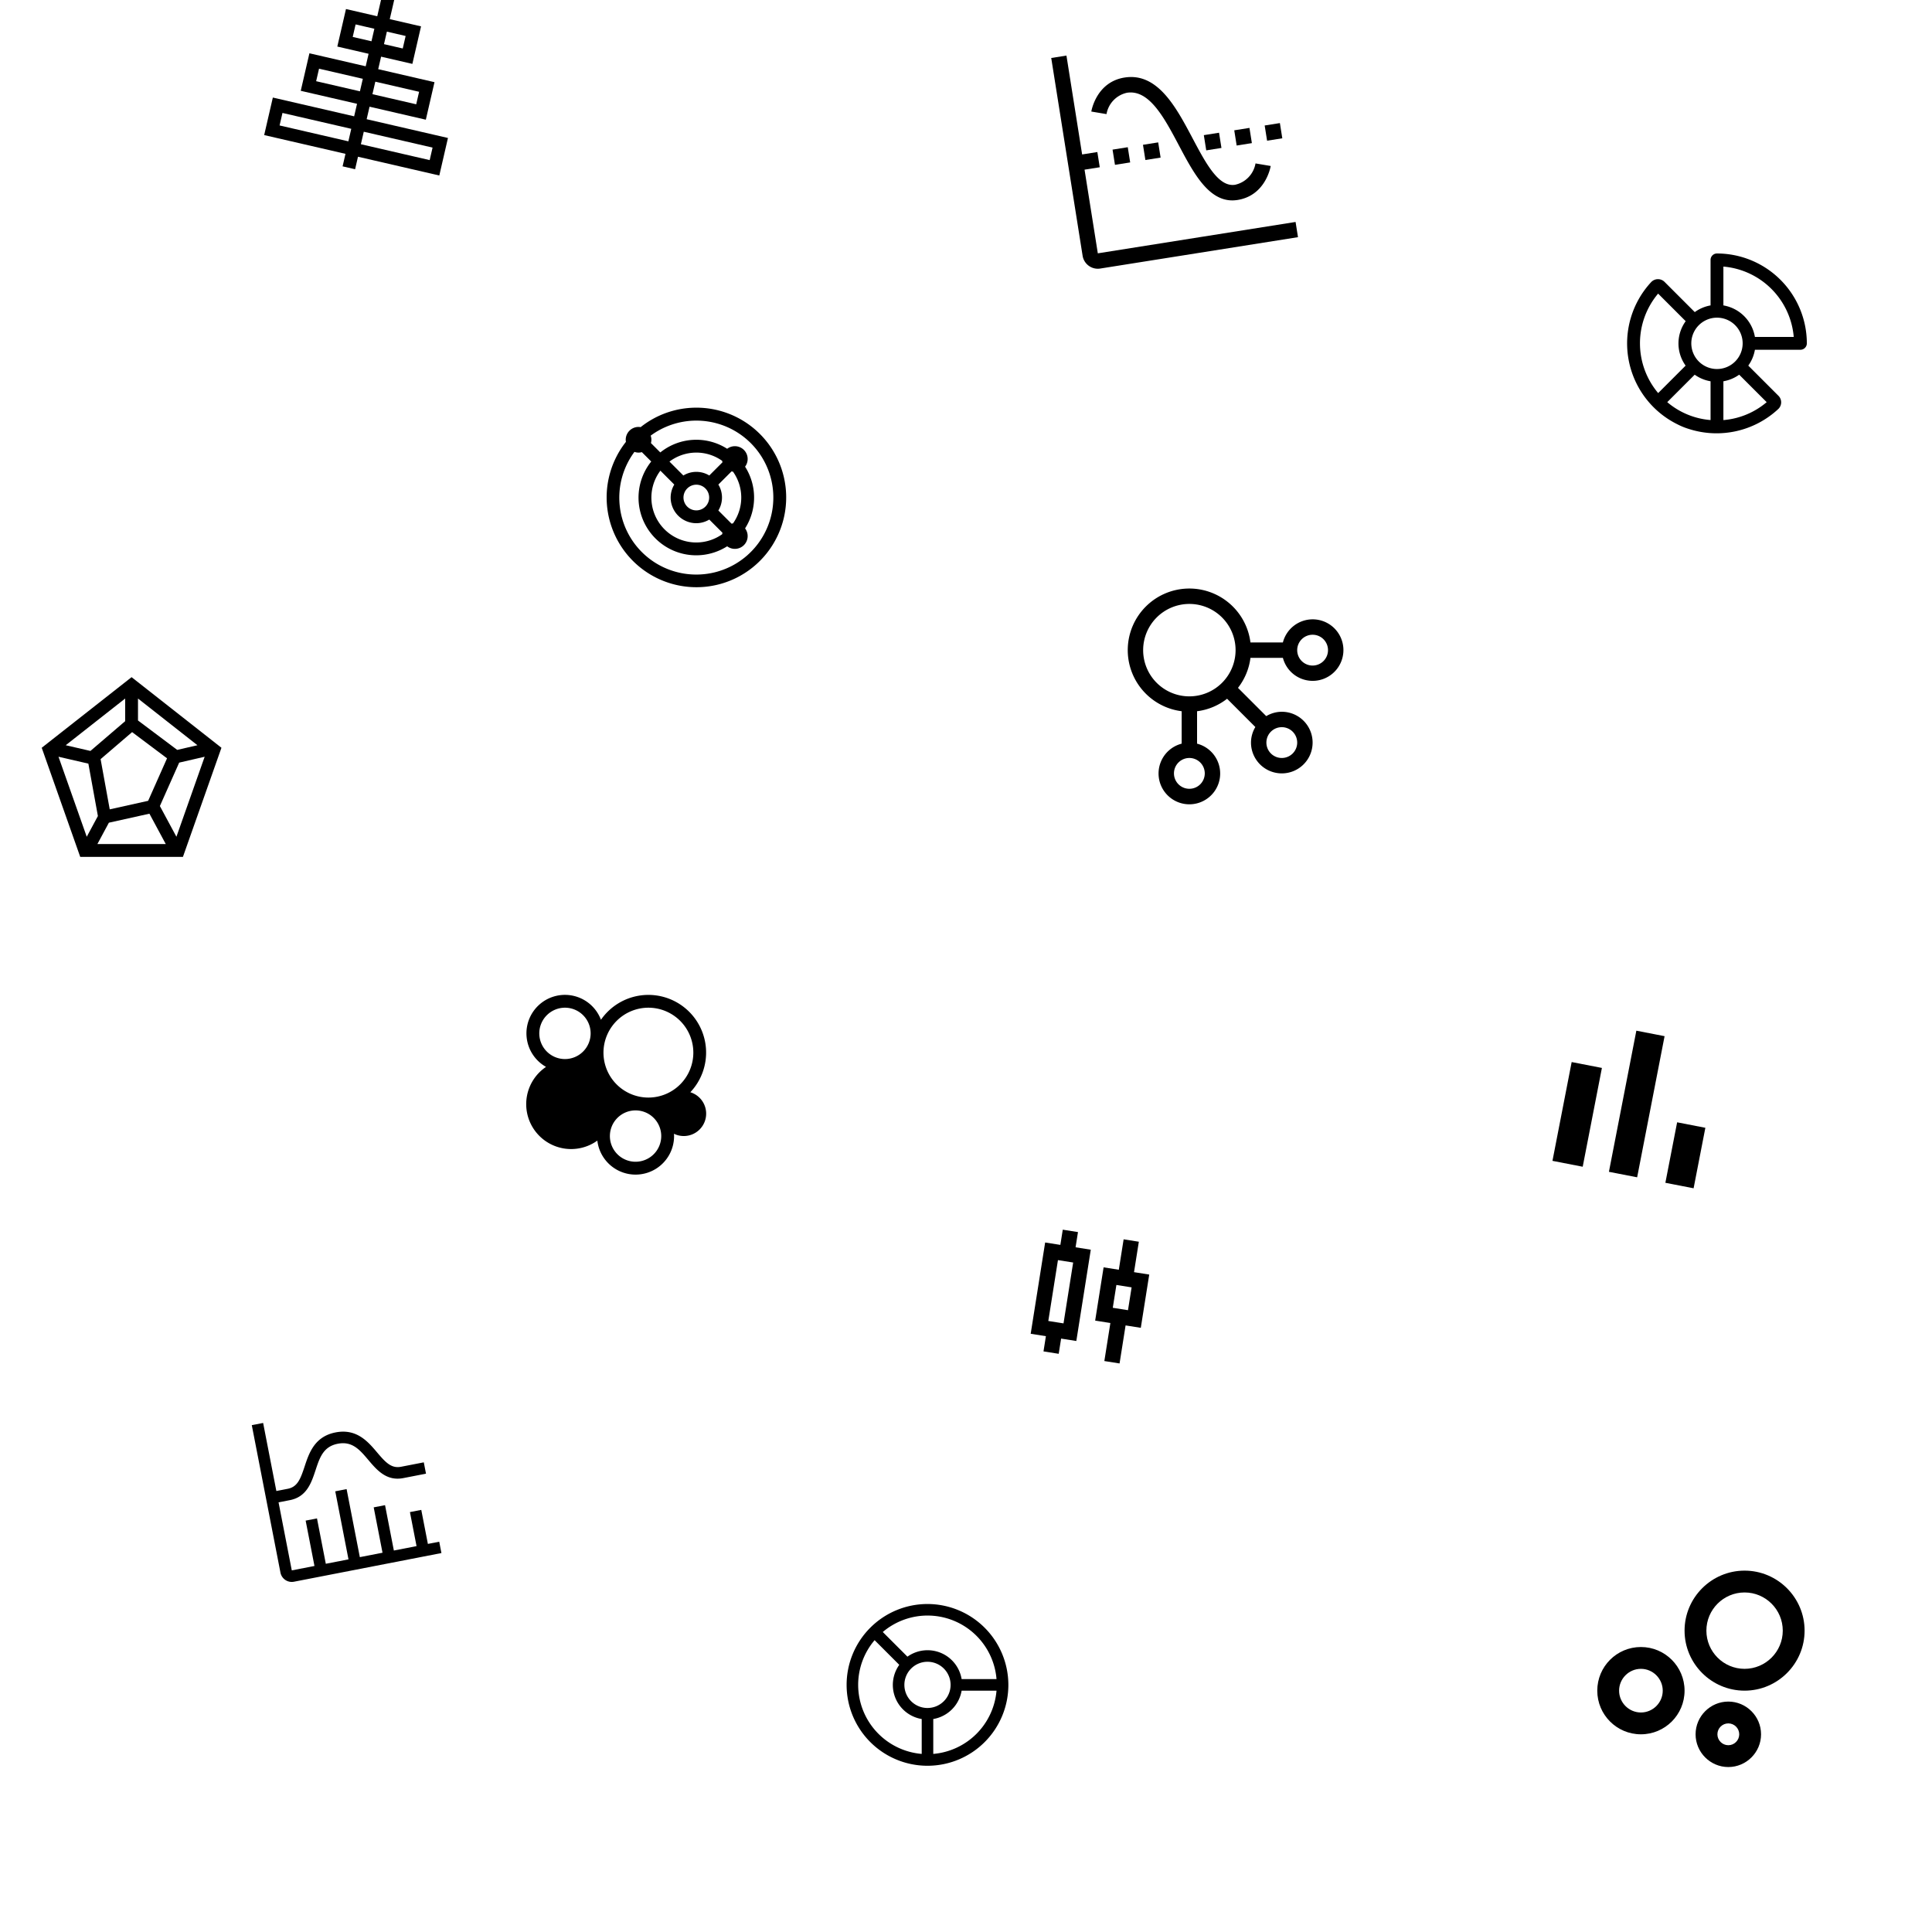<?xml version="1.0" encoding="UTF-8" standalone="no"?>
<svg
   width="301"
   height="301"
   version="1.1"
   id="svg276"
   sodipodi:docname="background.svg"
   inkscape:version="1.1.2 (0a00cf5339, 2022-02-04)"
   xmlns:inkscape="http://www.inkscape.org/namespaces/inkscape"
   xmlns:sodipodi="http://sodipodi.sourceforge.net/DTD/sodipodi-0.dtd"
   xmlns="http://www.w3.org/2000/svg"
   xmlns:svg="http://www.w3.org/2000/svg">
  <sodipodi:namedview
     id="namedview35"
     pagecolor="#ffffff"
     bordercolor="#666666"
     borderopacity="1.0"
     inkscape:pageshadow="2"
     inkscape:pageopacity="0.0"
     inkscape:pagecheckerboard="true"
     showgrid="false"
     inkscape:zoom="2.1129568"
     inkscape:cx="92.997642"
     inkscape:cy="122.34041"
     inkscape:window-width="1920"
     inkscape:window-height="1012"
     inkscape:window-x="1920"
     inkscape:window-y="0"
     inkscape:window-maximized="1"
     inkscape:current-layer="svg276" />
  <defs
     id="defs280" />
  <path
     d="m 244.861,165.465 4.712,0.916 -2.992,15.392 -4.712,-0.916 z m 10.078,-4.887 4.398,0.855 -4.274,21.988 -4.398,-0.855 z m 6.353,14.274 4.398,0.855 -1.832,9.424 -4.398,-0.855 z"
     fill="currentColor"
     id="path4"
     style="stroke:none;stroke-width:3.2" />
  <rect
     transform="rotate(11)"
     x="271.934"
     y="108.984"
     width="22.4"
     height="22.4"
     fill="transparent"
     stroke="none"
     class="shape-overlay"
     id="rect12"
     style="fill:none;stroke-width:3.2" />
  <path
     d="m 255.65,256.6 c -3.757,0 -6.8,3.043 -6.8,6.8 0,3.757 3.043,6.8 6.8,6.8 3.757,0 6.8,-3.043 6.8,-6.8 0,-3.757 -3.043,-6.8 -6.8,-6.8 z m 0,10.2 c -1.87,0 -3.4,-1.53 -3.4,-3.4 0,-1.87 1.53,-3.4 3.4,-3.4 1.87,0 3.4,1.53 3.4,3.4 0,1.87 -1.53,3.4 -3.4,3.4 z m 13.617,-1.7 c -2.805,0 -5.1,2.295 -5.1,5.1 0,2.805 2.295,5.1 5.1,5.1 2.805,0 5.1,-2.295 5.1,-5.1 0,-2.805 -2.295,-5.1 -5.1,-5.1 z m 0,6.8 c -0.935,0 -1.7,-0.765 -1.7,-1.7 0,-0.935 0.765,-1.7 1.7,-1.7 0.935,0 1.7,0.765 1.7,1.7 0,0.935 -0.765,1.7 -1.7,1.7 z m 2.533,-27.2 c -5.151,0 -9.35,4.199 -9.35,9.35 0,5.151 4.199,9.35 9.35,9.35 5.151,0 9.35,-4.199 9.35,-9.35 0,-5.151 -4.199,-9.35 -9.35,-9.35 z m 0,15.3 c -3.281,0 -5.95,-2.669 -5.95,-5.95 0,-3.281 2.669,-5.95 5.95,-5.95 3.281,0 5.95,2.669 5.95,5.95 0,3.281 -2.669,5.95 -5.95,5.95 z"
     fill="currentColor"
     id="path22"
     style="stroke:none;stroke-width:3.4" />
  <rect
     x="248.85"
     y="244.7"
     width="32.3"
     height="30.6"
     fill="transparent"
     stroke="none"
     class="shape-overlay"
     id="rect30"
     style="fill:none;stroke-width:3.4" />
  <path
     d="m 167.946,191.955 -2.37,-0.375 -0.375,2.37 -2.37,-0.375 -2.253,14.223 2.37,0.375 -0.375,2.37 2.37,0.375 0.375,-2.37 2.37,0.375 2.253,-14.223 -2.37,-0.375 z m -2.253,14.223 -2.37,-0.375 1.502,-9.482 2.37,0.375 z m 13.354,-7.605 -2.37,-0.375 0.751,-4.741 -2.37,-0.375 -0.751,4.741 -2.37,-0.375 -1.314,8.297 2.37,0.375 -0.939,5.926 2.37,0.375 0.939,-5.926 2.37,0.375 z m -3.309,5.551 -2.37,-0.375 0.563,-3.556 2.37,0.375 z"
     fill="currentColor"
     id="path40"
     style="stroke:none;stroke-width:2.4" />
  <rect
     transform="rotate(9)"
     x="191.107"
     y="163.319"
     width="16.8"
     height="19.2"
     fill="transparent"
     stroke="none"
     class="shape-overlay"
     id="rect48"
     style="fill:none;stroke-width:2.4" />
  <path
     d="m 45.165,233.717 c 2.627,-0.511 3.352,-2.715 3.995,-4.661 0.652,-1.978 1.213,-3.686 3.466,-4.124 2.253,-0.438 3.415,0.935 4.759,2.525 1.324,1.563 2.823,3.336 5.45,2.825 l 3.534,-0.687 -0.343,-1.767 -3.534,0.687 c -1.513,0.294 -2.403,-0.651 -3.732,-2.221 -1.418,-1.679 -3.186,-3.769 -6.476,-3.129 -3.29,0.64 -4.144,3.239 -4.832,5.327 -0.645,1.953 -1.116,3.164 -2.629,3.458 l -1.767,0.343 -2.061,-10.602 -1.767,0.343 4.465,22.97 a 1.8,1.8 0 0 0 2.11,1.423 l 22.97,-4.465 -0.343,-1.767 -1.767,0.343 -1.03,-5.301 -1.767,0.343 1.03,5.301 -3.534,0.687 -1.374,-7.068 -1.767,0.343 1.374,7.068 -3.534,0.687 L 54,232 l -1.767,0.343 2.061,10.602 -3.534,0.687 -1.374,-7.068 -1.767,0.343 1.374,7.068 -3.534,0.687 -2.061,-10.602 z"
     fill="currentColor"
     id="path58"
     style="stroke:none;stroke-width:1.8" />
  <rect
     transform="rotate(-11)"
     x="-3.86"
     y="225.441"
     width="25.2"
     height="25.2"
     fill="transparent"
     stroke="none"
     class="shape-overlay"
     id="rect66"
     style="fill:none;stroke-width:1.8" />
  <path
     d="m 107.551,170.169 a 8.99,8.99 0 1 0 -13.925,-11.292 5.997,5.997 0 1 0 -8.556,7.342 6.997,6.997 0 1 0 7.994,11.484 5.998,5.998 0 0 0 11.955,-0.706 c 0,-0.122 -0.011,-0.24 -0.018,-0.36 a 3.487,3.487 0 1 0 2.55,-6.468 z m -6.532,-13.172 a 7,7 0 1 1 -7,7 7.008,7.008 0 0 1 7,-7 z m -13,0 a 4,4 0 1 1 -4,4 4.005,4.005 0 0 1 4,-4 z m 11,24 a 4,4 0 1 1 4,-4 4.005,4.005 0 0 1 -4,4 z"
     fill="currentColor"
     id="path76"
     style="stroke:none;stroke-width:2" />
  <rect
     x="81.982"
     y="154.999"
     width="28.035"
     height="28.003"
     fill="transparent"
     stroke="none"
     class="shape-overlay"
     id="rect84"
     style="fill:none;stroke-width:2" />
  <g
     transform="matrix(1.185,-0.188,0.188,1.185,161.033,7.04)"
     id="g108"
     style="fill:#000000;stroke:none;stroke-width:2;fill-opacity:1">
    <path
       d="M 23,24 C 19.4,24 17.97,19.824 16.587,15.786 15.277,11.958 13.92,8 11,8 A 3.44,3.44 0 0 0 7.947,10.321 L 6.05,9.684 C 6.101,9.534 7.321,6 11,6 c 4.35,0 6.012,4.855 7.48,9.138 C 19.689,18.667 20.83,22 23,22 a 3.44,3.44 0 0 0 3.053,-2.321 l 1.896,0.637 C 27.899,20.466 26.679,24 23,24 Z"
       fill="currentColor"
       id="path94"
       style="fill:#000000;fill-opacity:1" />
    <path
       d="M 4,28 V 17 H 6 V 15 H 4 V 2 H 2 v 26 a 2,2 0 0 0 2,2 h 26 v -2 z"
       fill="currentColor"
       id="path96"
       style="fill:#000000;fill-opacity:1" />
    <path
       d="m 8,15 h 2 v 2 H 8 Z"
       fill="currentColor"
       id="path98"
       style="fill:#000000;fill-opacity:1" />
    <path
       d="m 12,15 h 2 v 2 h -2 z"
       fill="currentColor"
       id="path100"
       style="fill:#000000;fill-opacity:1" />
    <path
       d="m 20,15 h 2 v 2 h -2 z"
       fill="currentColor"
       id="path102"
       style="fill:#000000;fill-opacity:1" />
    <path
       d="m 24,15 h 2 v 2 h -2 z"
       fill="currentColor"
       id="path104"
       style="fill:#000000;fill-opacity:1" />
    <path
       d="m 28,15 h 2 v 2 h -2 z"
       fill="currentColor"
       id="path106"
       style="fill:#000000;fill-opacity:1" />
  </g>
  <rect
     transform="rotate(-9)"
     x="160.349"
     y="34.544"
     width="33.6"
     height="33.6"
     fill="transparent"
     stroke="none"
     class="shape-overlay"
     id="rect158"
     style="fill:none;stroke-width:2.4" />
  <path
     d="m 20.5,105.5 -14,11 6,17 h 16 l 6,-17 z m 2.582,19.265 -5.986,1.33 -1.423,-7.824 4.91,-4.21 5.442,4.082 z m 0.198,2.005 2.546,4.73 H 15.174 l 1.79,-3.327 z m -9.19,-9.776 -3.85,-0.889 9.26,-7.276 v 3.528 z m 7.41,-4.744 v -3.42 l 9.26,7.275 -3.15,0.727 z m -12.386,5.648 4.654,1.074 1.484,8.164 -1.738,3.228 z m 18.372,12.466 -2.577,-4.785 3.007,-6.765 3.97,-0.916 z"
     fill="currentColor"
     id="path168"
     style="stroke:none;stroke-width:2;fill:#000000;fill-opacity:1" />
  <rect
     x="6.5"
     y="105.5"
     width="28"
     height="28"
     fill="transparent"
     stroke="none"
     class="shape-overlay"
     id="rect176"
     style="fill:none;stroke-width:2" />
  <path
     d="m 204.5,96.491 a 4.795,4.795 0 0 0 -4.63,3.6 h -5.054 a 9.595,9.595 0 1 0 -10.716,10.716 v 5.054 a 4.8,4.8 0 1 0 2.4,0 v -5.053 a 9.541,9.541 0 0 0 4.678,-1.944 l 4.403,4.404 a 4.744,4.744 0 0 0 -0.68,2.423 4.8,4.8 0 1 0 4.8,-4.8 4.742,4.742 0 0 0 -2.423,0.68 l -4.404,-4.404 a 9.54,9.54 0 0 0 1.945,-4.676 h 5.053 a 4.792,4.792 0 1 0 4.628,-6 z m -16.8,24 a 2.4,2.4 0 1 1 -2.4,-2.4 2.402,2.402 0 0 1 2.4,2.4 z m -2.4,-12 a 7.2,7.2 0 1 1 7.2,-7.2 7.208,7.208 0 0 1 -7.2,7.2 z m 16.8,7.2 a 2.4,2.4 0 1 1 -2.4,-2.4 2.402,2.402 0 0 1 2.4,2.4 z m 2.4,-12 a 2.4,2.4 0 1 1 2.4,-2.4 2.402,2.402 0 0 1 -2.4,2.4 z"
     fill="currentColor"
     id="path186"
     style="stroke:none;stroke-width:2.4" />
  <rect
     x="175.7"
     y="91.691"
     width="33.6"
     height="33.618"
     fill="transparent"
     stroke="none"
     class="shape-overlay"
     id="rect194"
     style="fill:none;stroke-width:2.4" />
  <path
     d="m 144.5,249.9 a 12.6,12.6 0 1 0 12.6,12.6 12.614,12.614 0 0 0 -12.6,-12.6 z m 10.755,11.701 h -5.436 a 5.384,5.384 0 0 0 -8.442,-3.497 l -3.843,-3.843 A 10.78,10.78 0 0 1 155.255,261.6 Z M 144.5,266.1 a 3.6,3.6 0 1 1 3.6,-3.6 3.604,3.604 0 0 1 -3.6,3.6 z m -10.8,-3.6 a 10.743,10.743 0 0 1 2.561,-6.966 l 3.843,3.843 a 5.386,5.386 0 0 0 3.496,8.442 v 5.436 A 10.809,10.809 0 0 1 133.7,262.5 Z m 11.7,10.755 v -5.436 a 5.406,5.406 0 0 0 4.419,-4.419 h 5.436 a 10.807,10.807 0 0 1 -9.855,9.855 z"
     fill="currentColor"
     id="path204"
     style="stroke:none;stroke-width:1.8" />
  <rect
     x="131.9"
     y="249.9"
     width="25.2"
     height="25.2"
     fill="transparent"
     stroke="none"
     class="shape-overlay"
     id="rect212"
     style="fill:none;stroke-width:1.8" />
  <path
     d="m 108.485,63.514 a 13.919,13.919 0 0 0 -8.675,3.033 1.973,1.973 0 0 0 -0.325,-0.033 2,2 0 0 0 -2,2 1.975,1.975 0 0 0 0.033,0.325 13.986,13.986 0 1 0 10.967,-5.325 z m 0,26 a 11.977,11.977 0 0 1 -9.641,-19.114 1.831,1.831 0 0 0 1.153,0.04 l 1.463,1.463 a 8.986,8.986 0 0 0 11.831,13.207 1.992,1.992 0 0 0 2.79,-2.79 8.93,8.93 0 0 0 0,-9.612 1.992,1.992 0 0 0 -2.79,-2.79 8.944,8.944 0 0 0 -10.417,0.571 l -1.463,-1.463 a 1.83,1.83 0 0 0 -0.04,-1.153 11.992,11.992 0 1 1 7.114,21.641 z m 0,-14 a 2,2 0 1 1 -2,2 2.002,2.002 0 0 1 2,-2 z m 3.433,-0.019 2.055,-2.055 a 2.044,2.044 0 0 0 0.227,0.045 6.957,6.957 0 0 1 0,8.058 2.044,2.044 0 0 0 -0.227,0.045 l -2.055,-2.055 a 3.879,3.879 0 0 0 0,-4.038 z m 0.596,-3.696 a 2,2 0 0 0 0.045,0.227 l -2.055,2.055 a 3.879,3.879 0 0 0 -4.038,0 l -2.165,-2.167 a 6.952,6.952 0 0 1 8.213,-0.116 z m -7.462,3.696 a 3.951,3.951 0 0 0 -0.567,2.019 4.005,4.005 0 0 0 4,4 3.952,3.952 0 0 0 2.019,-0.567 l 2.055,2.055 a 2,2 0 0 0 -0.045,0.227 6.988,6.988 0 0 1 -9.627,-9.9 z"
     fill="currentColor"
     id="path222"
     style="stroke:none;stroke-width:2;fill:#000000;fill-opacity:1" />
  <rect
     x="94.514"
     y="63.514"
     width="27.972"
     height="27.972"
     fill="transparent"
     stroke="none"
     class="shape-overlay"
     id="rect230"
     style="fill:none;stroke-width:2" />
  <path
     d="m 267.5,39.492 a 1,1 0 0 0 -1,1 v 7.09 a 5.962,5.962 0 0 0 -2.46,1.043 l -4.702,-4.702 a 1.455,1.455 0 0 0 -2.087,0.024 14.05,14.05 0 0 0 4.054,22.142 10.848,10.848 0 0 0 1.899,0.768 14.098,14.098 0 0 0 13.844,-3.132 1.434,1.434 0 0 0 0.028,-2.064 l -4.699,-4.699 a 5.963,5.963 0 0 0 1.033,-2.47 h 7.09 a 1,1 0 0 0 1,-1 14.016,14.016 0 0 0 -14,-14 z m 0,10 a 4,4 0 1 1 -4,4 4.005,4.005 0 0 1 4,-4 z m -9.17,-3.749 4.296,4.296 a 5.91,5.91 0 0 0 -0.011,6.924 l -4.277,4.277 a 12.017,12.017 0 0 1 -0.008,-15.497 z m 1.423,16.91 4.276,-4.276 a 5.959,5.959 0 0 0 2.471,1.025 v 6.042 a 11.878,11.878 0 0 1 -6.747,-2.79 z m 8.747,2.795 v -6.046 a 5.963,5.963 0 0 0 2.46,-1.027 l 4.283,4.282 a 11.89,11.89 0 0 1 -6.743,2.791 z m 4.91,-12.956 a 6.006,6.006 0 0 0 -4.91,-4.91 v -6.049 a 12.02,12.02 0 0 1 10.959,10.959 z"
     fill="currentColor"
     id="path240"
     style="stroke:none;stroke-width:2" />
  <rect
     x="253.5"
     y="39.492"
     width="28"
     height="28.016"
     fill="transparent"
     stroke="none"
     class="shape-overlay"
     id="rect248"
     style="fill:none;stroke-width:2" />
  <path
     d="m 69.791,21.496 -12.667,-2.924 0.45,-1.949 8.769,2.025 1.35,-5.846 -8.769,-2.025 0.45,-1.949 4.872,1.125 1.35,-5.846 -4.872,-1.125 0.9,-3.897 -1.949,-0.45 -0.9,3.897 -4.872,-1.125 -1.35,5.846 4.872,1.125 -0.45,1.949 -8.769,-2.025 -1.35,5.846 8.769,2.025 -0.45,1.949 -12.667,-2.924 -1.35,5.846 12.667,2.924 -0.45,1.949 1.949,0.45 0.45,-1.949 12.667,2.924 z M 63.197,5.605 62.747,7.554 59.824,6.879 60.274,4.93 Z m -8.245,0.149 0.45,-1.949 2.923,0.675 -0.45,1.949 z m 10.343,8.546 -0.45,1.949 -6.821,-1.575 0.45,-1.949 z m -16.04,-1.65 0.45,-1.949 6.821,1.575 -0.45,1.949 z m -5.697,6.895 0.45,-1.949 10.718,2.474 -0.45,1.949 z m 23.385,5.399 -10.718,-2.474 0.45,-1.949 10.718,2.474 z"
     fill="currentColor"
     id="path258"
     style="stroke:none;stroke-width:2;fill:#000000;fill-opacity:1" />
  <rect
     transform="rotate(13)"
     x="44.838"
     y="-14.755"
     width="28"
     height="28"
     fill="transparent"
     stroke="none"
     class="shape-overlay"
     id="rect266"
     style="fill:none;stroke-width:2" />
</svg>
